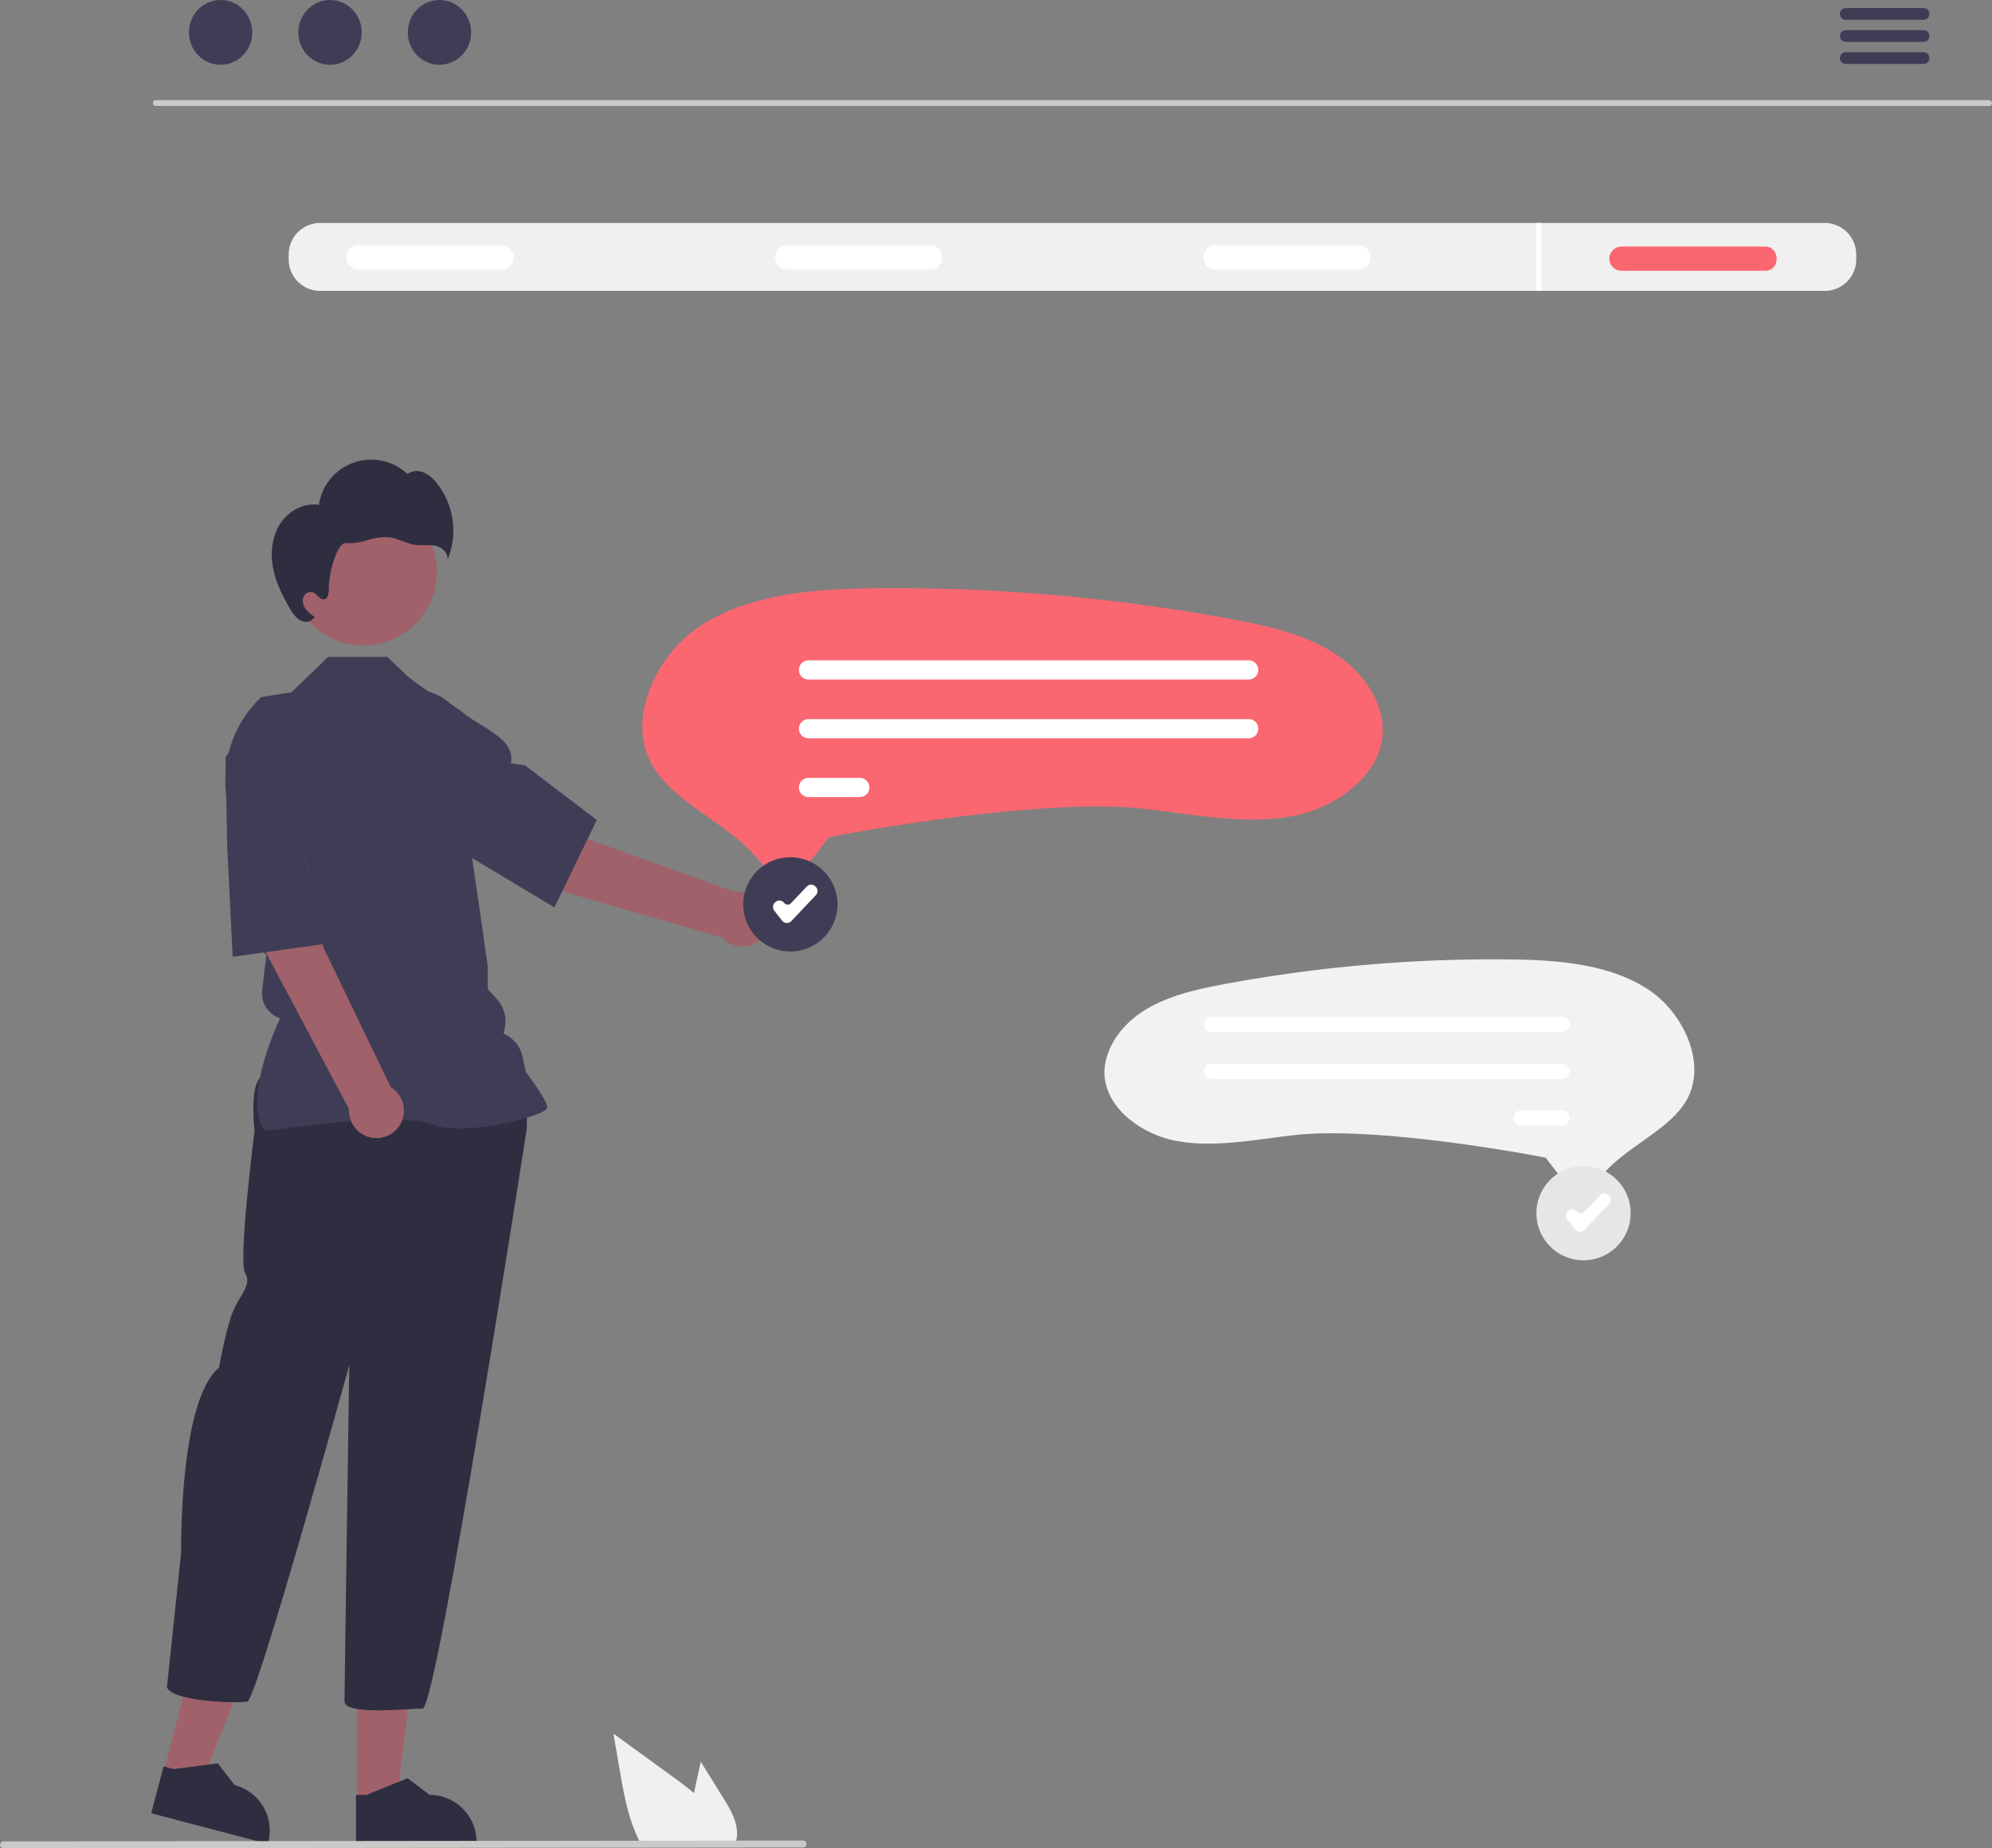 <svg xmlns="http://www.w3.org/2000/svg" data-name="Layer 1" width="687.046" height="637.414" viewBox="0 0 687.046 637.414" xmlns:xlink="http://www.w3.org/1999/xlink"><rect x="0" y="0" width="687.046" height="637.414" fill="#808080" stroke="none"/><polygon points="56.203 611.806 69.281 615.24 88.753 566.427 69.45 561.359 56.203 611.806" fill="#a0616a"/><path d="M308.636,756.621l40.219,10.561.134-.509a16.186,16.186,0,0,0-11.543-19.765l-.001-0-5.883-7.503-15.171,1.974-3.511-.922Z" transform="translate(-256.477 -131.293)" fill="#2f2e41"/><polygon points="123.249 621.59 136.771 621.589 143.204 569.432 123.246 569.433 123.249 621.59" fill="#a0616a"/><path d="M379.25,766.989l41.582-.002v-.526a16.186,16.186,0,0,0-16.185-16.185h-.001l-7.596-5.762-14.172,5.763-3.63 0Z" transform="translate(-256.477 -131.293)" fill="#2f2e41"/><path d="M345.905,503.291c-3.266,4.083-1.633,17.965-1.633,17.965s-5.716,44.914-3.266,48.997-1.633,7.35-4.083,13.066-4.9,19.599-4.9,19.599c-13.882,11.433-13.066,63.696-13.066,63.696l-4.9,46.547c1.633,4.9,24.498,5.716,27.765,4.9S376.937,602.101,376.937,602.101s-1.633,111.059-1.633,115.959,22.049,2.45,26.948,2.45,35.931-200.07,35.931-200.07V509.007l-4.083-5.716S349.172,499.208,345.905,503.291Z" transform="translate(-256.477 -131.293)" fill="#2f2e41"/><circle cx="125.359" cy="197.243" r="25.315" fill="#a0616a"/><path d="M347.825,521.351l-.138-.194c-7.374-10.324,3.717-35.133,5.389-38.729v0a9.029,9.029,0,0,1-6.18-9.643l.721-6.13.752-6.012-5.385-5.385-.015-.134-3.099-27.115-4.506-18.01a39.539,39.539,0,0,1,11.223-38.318l10.415-1.654,12.657-12.196H390.071l6.999,6.687c13.76,11.279,17.026,6.379,32.542,27.611L418.502,421.397l6.21,43.168.004,7.812,3.234,3.594a11.185,11.185,0,0,1,2.653,9.675l-.425,2.127h0a11.185,11.185,0,0,1,6.531,7.937l1.136,5.301c.972,1.282,7.386,9.835,7.386,12.174,0,.351-.259.69-.815,1.067-4.371,2.96-28.533,8.995-39.227,4.716-11.391-4.555-56.672,2.278-57.128,2.348Z" transform="translate(-256.477 -131.293)" fill="#3f3d56"/><path d="M334.964,418.661l21.049-4.12c7.784,11.625,11.963,43.413,11.963,43.413l23.272,48.263a9.47,9.47,0,1,1-14.374,7.613l-30.352-57.182Z" transform="translate(-256.477 -131.293)" fill="#a0616a"/><path d="M334.847,423.655l-.598-31.285,9.905-13.252a17.413,17.413,0,0,1,17.141-6.634h0a17.372,17.372,0,0,1,13.896,19.221c-1.681,13.247-5.498,29.825-14.134,33.576l-.088.038,8.95,31.301-33.191,4.637Z" transform="translate(-256.477 -131.293)" fill="#3f3d56"/><path d="M459.858,420.89s-25.26-19.745-38.96-22.581l-12.126,17.692L441.566,436.099l63.848,18.461a9.47,9.47,0,1,0,4.87-15.555Z" transform="translate(-256.477 -131.293)" fill="#a0616a"/><path d="M415.417,424.858,389.092,407.944l-5.497-15.605a17.413,17.413,0,0,1,4.028-17.934h0a17.372,17.372,0,0,1,23.703-.848c10.07,8.769,23.048,11.709,21.358,20.971l4.848.708,24.793,18.829L447.705,444.222Z" transform="translate(-256.477 -131.293)" fill="#3f3d56"/><path d="M353.122,311.902c2.843-4.398,8.177-7.329,13.348-6.505A18.228,18.228,0,0,1,397.012,294.765a5.668,5.668,0,0,1,5.543-.555,11.687,11.687,0,0,1,4.503,3.615,26.23,26.23,0,0,1,3.67,26.685c.632-2.298-1.671-4.459-3.997-4.975-2.326-.516-4.766-.028-7.126-.364-3.024-.43-5.742-2.184-8.77-2.579a19.965,19.965,0,0,0-7.587.975,20.571,20.571,0,0,1-7.584,1.018c-2.549-.303-5.832,9.357-5.788,16.16.008,1.289-.257,2.945-1.517,3.218-1.552.337-2.451-1.805-3.928-2.388a2.732,2.732,0,0,0-3.351,1.782,4.455,4.455,0,0,0,.851,3.989,13.163,13.163,0,0,0,3.191,2.769l-.608.506c-1.012,1.337-3.111,1.395-4.569.568a9.861,9.861,0,0,1-3.28-3.735c-2.698-4.488-5.065-9.269-6.017-14.418S350.28,316.3,353.122,311.902Z" transform="translate(-256.477 -131.293)" fill="#2f2e41"/><path d="M942.53,167.845H310.206a1.016,1.016,0,0,1,0-2.031H942.53a1.016,1.016,0,0,1,0,2.031Z" transform="translate(-256.477 -131.293)" fill="#cacaca"/><ellipse cx="76.085" cy="11.169" rx="10.925" ry="11.169" fill="#3f3d56"/><ellipse cx="113.827" cy="11.169" rx="10.925" ry="11.169" fill="#3f3d56"/><ellipse cx="151.569" cy="11.169" rx="10.925" ry="11.169" fill="#3f3d56"/><path d="M919.913,134.061h-26.81a2.03,2.03,0,0,0,0,4.06h26.81a2.03,2.03,0,0,0,0-4.06Z" transform="translate(-256.477 -131.293)" fill="#3f3d56"/><path d="M919.913,141.681h-26.81a2.03,2.03,0,0,0,0,4.06h26.81a2.03,2.03,0,0,0,0-4.06Z" transform="translate(-256.477 -131.293)" fill="#3f3d56"/><path d="M919.913,149.291h-26.81a2.03,2.03,0,0,0,0,4.06h26.81a2.03,2.03,0,0,0,0-4.06Z" transform="translate(-256.477 -131.293)" fill="#3f3d56"/><path d="M885.853,208.182H366.883a10.856,10.856,0,0,0-10.84,10.84v1.748a10.856,10.856,0,0,0,10.84,10.84H885.853a10.856,10.856,0,0,0,10.84-10.84v-1.748A10.856,10.856,0,0,0,885.853,208.182Z" transform="translate(-256.477 -131.293)" fill="#f0f0f0"/><path d="M429.513,224.222H380.113a4.172,4.172,0,1,1,0-8.343H429.513C434.893,215.804,434.946,224.298,429.513,224.222Z" transform="translate(-256.477 -131.293)" fill="#fff"/><path d="M577.291,224.222H527.891a4.172,4.172,0,0,1,0-8.343h49.4C582.671,215.804,582.724,224.298,577.291,224.222Z" transform="translate(-256.477 -131.293)" fill="#fff"/><path d="M725.069,224.222H675.669a4.172,4.172,0,0,1,0-8.343h49.4C730.448,215.804,730.502,224.298,725.069,224.222Z" transform="translate(-256.477 -131.293)" fill="#fff"/><path d="M865.187,224.672H815.787a4.172,4.172,0,1,1,0-8.343h49.4C870.567,216.254,870.621,224.748,865.187,224.672Z" transform="translate(-256.477 -131.293)" fill="#fa6771"/><rect x="529.834" y="76.889" width="1.802" height="23.428" fill="#fff"/><path d="M527.204,436.211c-.074,0-.147-.001-.222-.004a5.391,5.391,0,0,1-4.335-2.465,60.897,60.897,0,0,0-12.82-13.887c-3.009-2.405-6.153-4.641-9.193-6.803-7.843-5.577-15.23-10.83-19.33-18.087-8.94-15.826,1.588-37.869,16.628-47.755,16.87-11.087,39.059-12.826,60.525-13.054q3.346-.035,6.697-.035h0A638.494,638.494,0,0,1,680.465,344.663c12.649,2.334,25.888,5.192,36.528,12.13,10.576,6.897,17.005,17.757,16.378,27.669-.916,14.47-16.255,25.282-30.223,28.109-13.313,2.692-27.144.873-41.786-1.054-3.233-.425-6.575-.865-9.88-1.247-35.92-4.152-103.398,8.645-106.253,9.192l-2.832.542-10.989,14.142A5.274,5.274,0,0,1,527.204,436.211Z" transform="translate(-256.477 -131.293)" fill="#fa6771"/><path d="M687.16,365.621H535.338a3.303,3.303,0,0,1,0-6.607H687.16a3.303,3.303,0,0,1,0,6.607Z" transform="translate(-256.477 -131.293)" fill="#fff"/><path d="M687.16,385.897H535.338a3.303,3.303,0,1,1-.007-6.607H687.16a3.303,3.303,0,0,1,0,6.607Z" transform="translate(-256.477 -131.293)" fill="#fff"/><path d="M553.031,406.173H535.338a3.303,3.303,0,0,1,0-6.607h17.693a3.303,3.303,0,0,1,0,6.607Z" transform="translate(-256.477 -131.293)" fill="#fff"/><path d="M798.323,541.796l-8.753-11.264-2.256-.432c-2.274-.436-56.023-10.629-84.635-7.322-2.633.304-5.295.655-7.87.993-11.663,1.535-22.68,2.984-33.285.84-11.126-2.252-23.344-10.864-24.074-22.39-.5-7.895,4.621-16.546,13.045-22.04,8.475-5.526,19.021-7.803,29.096-9.662a508.586,508.586,0,0,1,91.85-8.398h0q2.669,0,5.334.028c17.098.182,34.773,1.567,48.211,10.398,11.98,7.874,20.366,25.433,13.245,38.039-3.266,5.781-9.15,9.965-15.397,14.407-2.422,1.723-4.926,3.504-7.322,5.419a48.507,48.507,0,0,0-10.212,11.062,4.294,4.294,0,0,1-3.453,1.964c-.059.002-.118.003-.177.003A4.201,4.201,0,0,1,798.323,541.796Z" transform="translate(-256.477 -131.293)" fill="#f2f2f2"/><path d="M674.26,487.212H795.192a2.631,2.631,0,0,0,0-5.262H674.26a2.631,2.631,0,0,0,0,5.262Z" transform="translate(-256.477 -131.293)" fill="#fff"/><path d="M674.26,503.363H795.192a2.631,2.631,0,1,0,.005-5.262H674.26a2.631,2.631,0,0,0,0,5.262Z" transform="translate(-256.477 -131.293)" fill="#fff"/><path d="M781.099,519.513H795.192a2.631,2.631,0,0,0,0-5.262H781.099a2.631,2.631,0,0,0,0,5.262Z" transform="translate(-256.477 -131.293)" fill="#fff"/><circle cx="272.602" cy="311.891" r="16.057" fill="#fff"/><path d="M529.079,459.437a16.253,16.253,0,1,1,16.253-16.253A16.271,16.271,0,0,1,529.079,459.437Z" transform="translate(-256.477 -131.293)" fill="#3f3d56"/><path d="M527.877,449.601c-.034,0-.068-.001-.103-.003a2.1,2.1,0,0,1-1.557-.809l-2.683-3.45a2.101,2.101,0,0,1,.368-2.948l.097-.075a2.1,2.1,0,0,1,2.949.368,1.532,1.532,0,0,0,2.32.113l5.448-5.752a2.104,2.104,0,0,1,2.97-.081l.089.085a2.1,2.1,0,0,1,.08,2.97l-8.455,8.925A2.098,2.098,0,0,1,527.877,449.601Z" transform="translate(-256.477 -131.293)" fill="#fff"/><circle cx="546.168" cy="418.377" r="16.057" fill="#fff"/><path d="M802.645,565.923a16.253,16.253,0,1,1,16.253-16.253A16.271,16.271,0,0,1,802.645,565.923Z" transform="translate(-256.477 -131.293)" fill="#e6e6e6"/><path d="M801.443,556.087c-.034,0-.068-.001-.103-.003a2.1,2.1,0,0,1-1.557-.809l-2.683-3.45a2.101,2.101,0,0,1,.368-2.948l.097-.075a2.1,2.1,0,0,1,2.949.368,1.532,1.532,0,0,0,2.32.113l5.448-5.752a2.104,2.104,0,0,1,2.97-.081l.089.085a2.1,2.1,0,0,1,.08,2.97l-8.455,8.925A2.098,2.098,0,0,1,801.443,556.087Z" transform="translate(-256.477 -131.293)" fill="#fff"/><path d="M505.876,751.222l-7.71-12.39-1.54,7.08c-.27,1.24-.54,2.5-.79,3.75-2.19-1.87-4.52-3.6-6.8-5.26q-10.5-7.62-20.99-15.26l2.19,12.7c1.35,7.82,2.76,15.8,6.1,22.95.37.81.77,1.61,1.2,2.39h32.54a10.488,10.488,0,0,0,.54-2.24.775.775,0,0,0,.01-.15C511.137,759.942,508.456,755.372,505.876,751.222Z" transform="translate(-256.477 -131.293)" fill="#f0f0f0"/><path d="M533.418,768.4l-275.75.307a1.191,1.191,0,0,1,0-2.381l275.75-.307a1.191,1.191,0,1,1,0,2.381Z" transform="translate(-256.477 -131.293)" fill="#cacaca"/></svg>